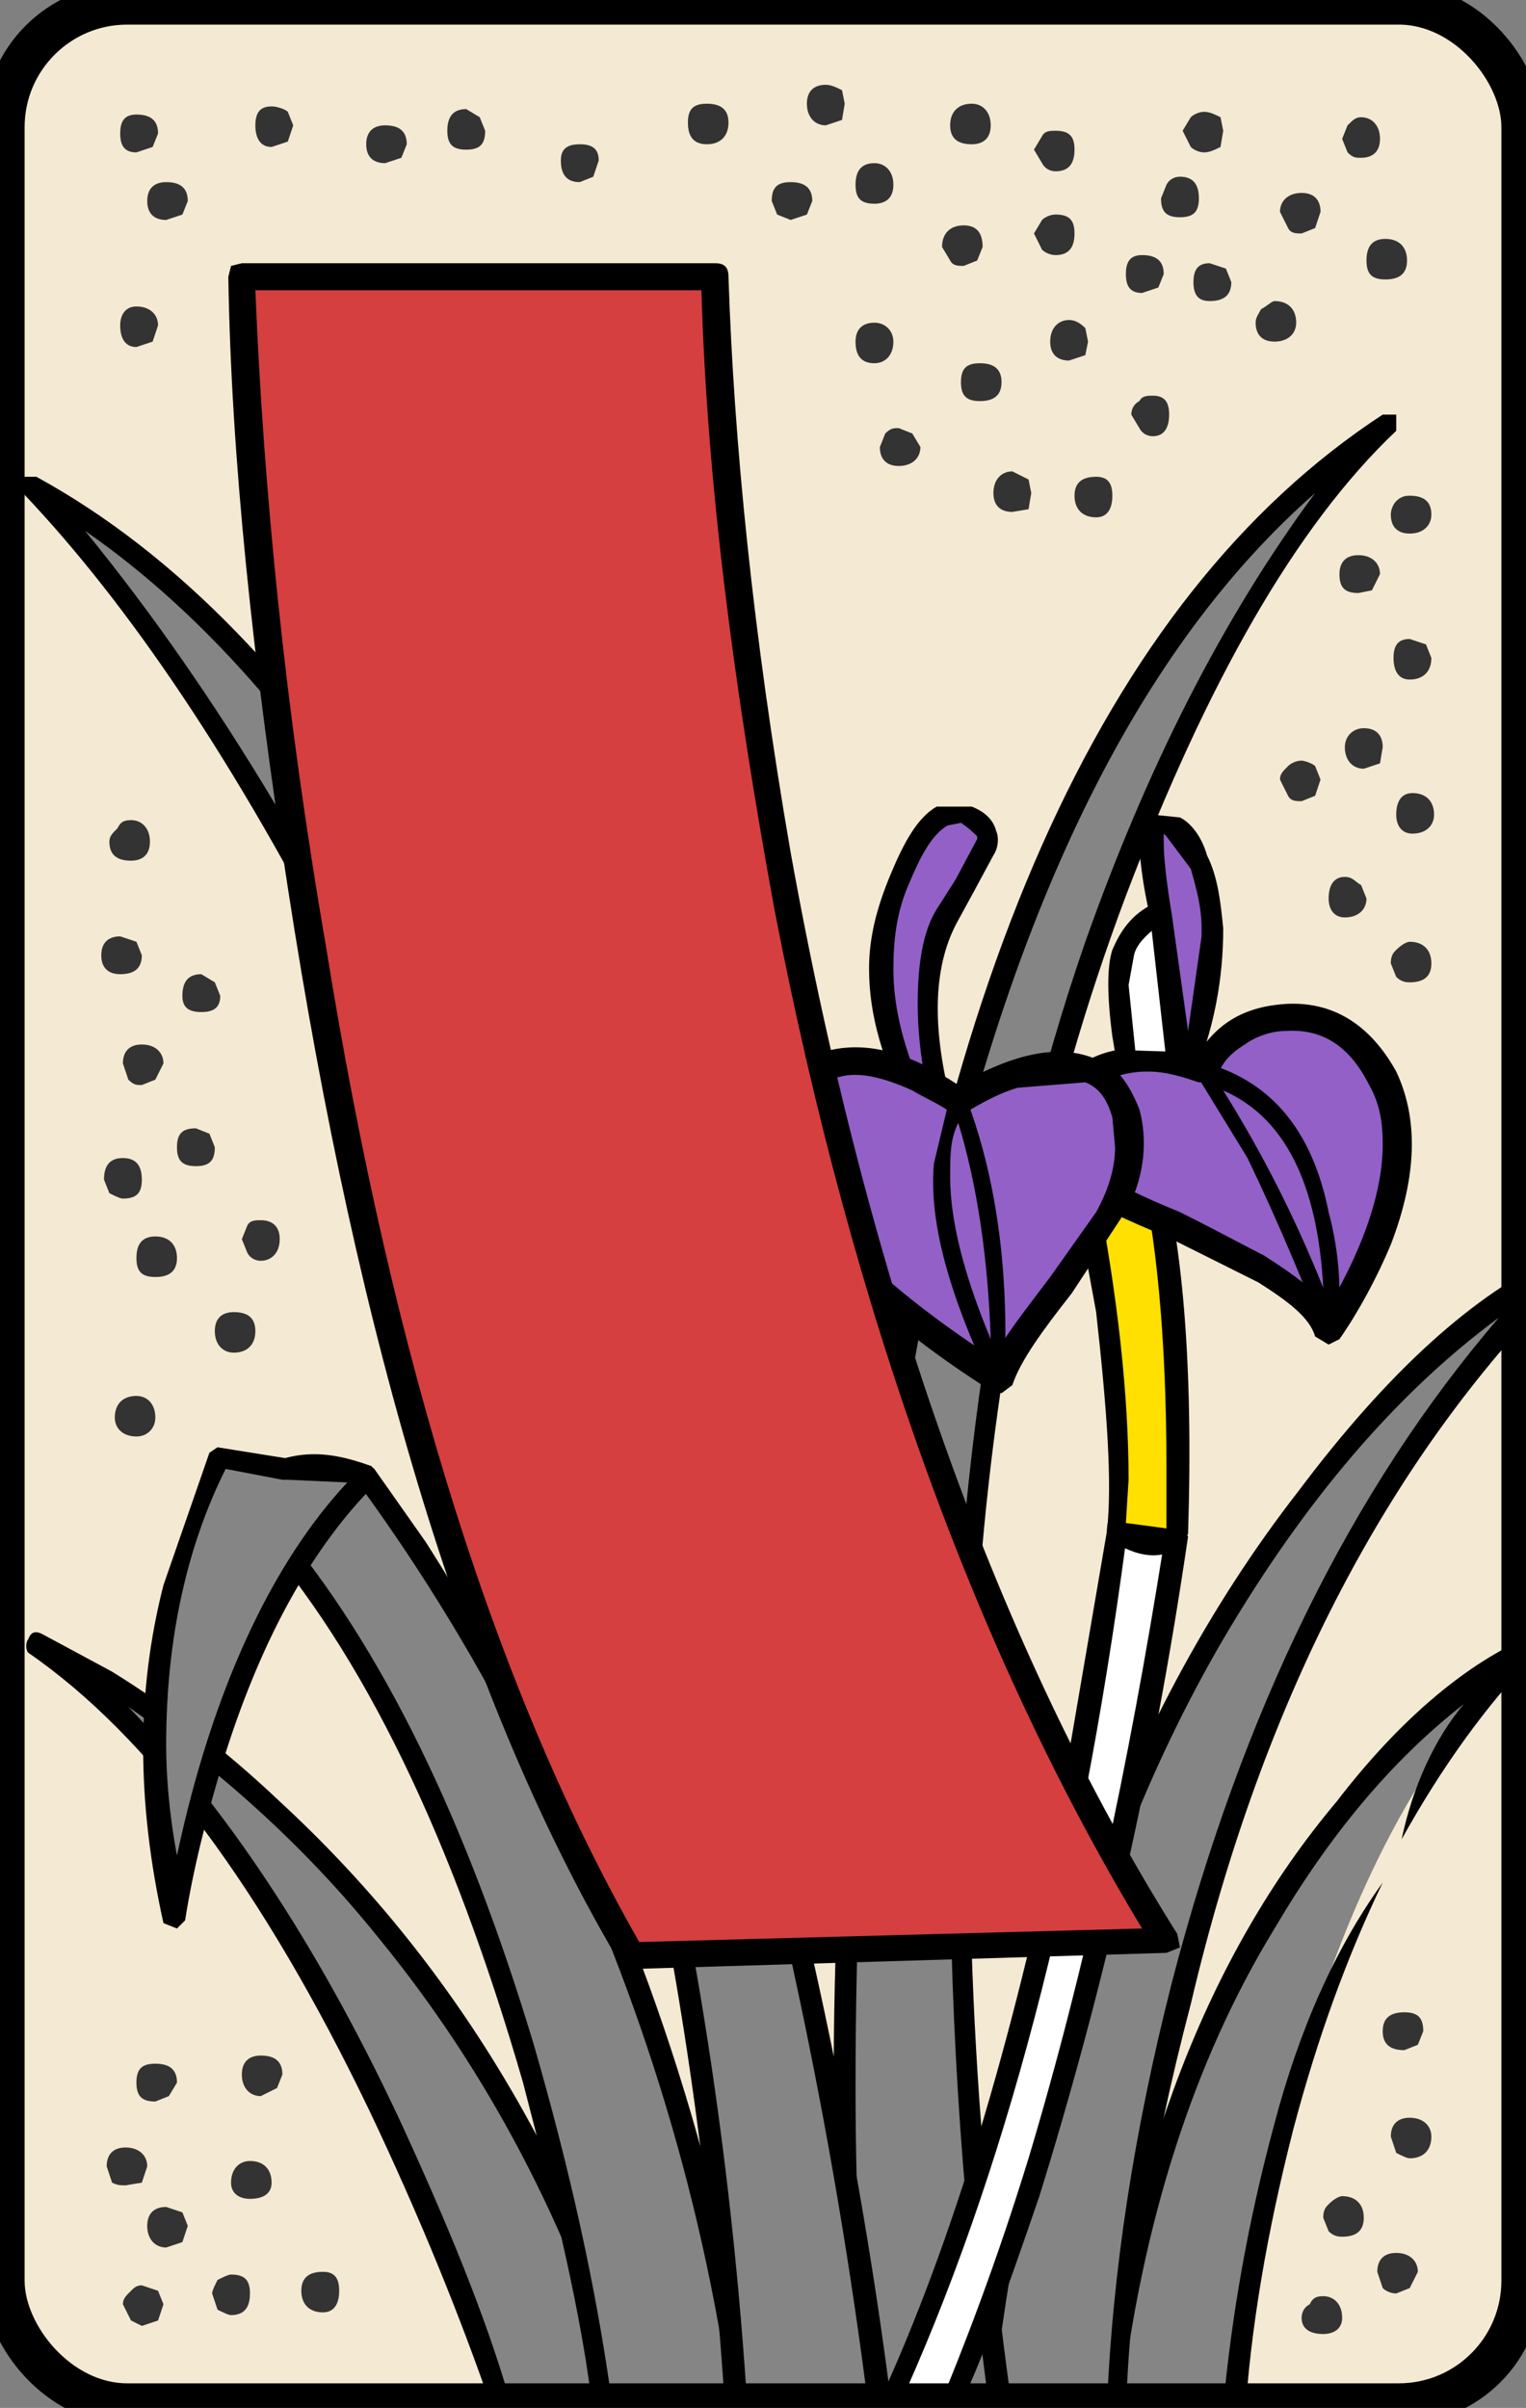 <?xml version="1.0" encoding="UTF-8" standalone="no"?>
<!-- Generator: Adobe Illustrator 13.0.0, SVG Export Plug-In . SVG Version: 6.00 Build 14948)  -->

<svg
   xmlns:dc="http://purl.org/dc/elements/1.1/"
   xmlns:cc="http://creativecommons.org/ns#"
   xmlns:rdf="http://www.w3.org/1999/02/22-rdf-syntax-ns#"
   xmlns:svg="http://www.w3.org/2000/svg"
   xmlns="http://www.w3.org/2000/svg"
   xmlns:sodipodi="http://sodipodi.sourceforge.net/DTD/sodipodi-0.dtd"
   xmlns:inkscape="http://www.inkscape.org/namespaces/inkscape"
   version="1.1"
   id="圖層_1"
   x="0px"
   y="0px"
   width="372px"
   height="587px"
   viewBox="0 0 372 587"
   enable-background="new 0 0 372 587"
   xml:space="preserve"
   sodipodi:docname="Hanafuda_5-3.svg"
   inkscape:version="0.92.2 5c3e80d, 2017-08-06"><rect x="0" y="0" width="372" height="587" fill="#808080" stroke="none"/><defs
     id="defs82655"><clipPath
       clipPathUnits="userSpaceOnUse"
       id="clipPath83226"><rect
         style="color:#000000;clip-rule:nonzero;display:inline;overflow:visible;visibility:visible;opacity:1;isolation:auto;mix-blend-mode:normal;color-interpolation:sRGB;color-interpolation-filters:linearRGB;solid-color:#000000;solid-opacity:1;vector-effect:none;fill:none;fill-opacity:1;fill-rule:nonzero;stroke:#ffff00;stroke-width:10;stroke-linecap:butt;stroke-linejoin:miter;stroke-miterlimit:4;stroke-dasharray:none;stroke-dashoffset:0;stroke-opacity:1;color-rendering:auto;image-rendering:auto;shape-rendering:auto;text-rendering:auto;enable-background:accumulate"
         id="rect83228"
         width="370"
         height="585"
         x="1"
         y="1"
         rx="30"
         ry="30" /></clipPath></defs><sodipodi:namedview
     pagecolor="#ffffff"
     bordercolor="#666666"
     borderopacity="1"
     objecttolerance="10"
     gridtolerance="10"
     guidetolerance="10"
     inkscape:pageopacity="0"
     inkscape:pageshadow="2"
     inkscape:window-width="1280"
     inkscape:window-height="751"
     id="namedview82653"
     showgrid="false"
     inkscape:zoom="0.40204429"
     inkscape:cx="-259.22458"
     inkscape:cy="293.5"
     inkscape:window-x="0"
     inkscape:window-y="1"
     inkscape:window-maximized="1"
     inkscape:current-layer="圖層_1" /><g
     id="g83513"><rect
       ry="30"
       rx="30"
       y="1"
       x="1"
       height="585"
       width="370"
       id="rect12023-5"
       style="color:#000000;clip-rule:nonzero;display:inline;overflow:visible;visibility:visible;opacity:1;isolation:auto;mix-blend-mode:normal;color-interpolation:sRGB;color-interpolation-filters:linearRGB;solid-color:#000000;solid-opacity:1;vector-effect:none;fill:#f4e9d2;fill-opacity:1;fill-rule:nonzero;stroke:none;stroke-width:1.5;stroke-linecap:butt;stroke-linejoin:miter;stroke-miterlimit:4;stroke-dasharray:none;stroke-dashoffset:0;stroke-opacity:1;color-rendering:auto;image-rendering:auto;shape-rendering:auto;text-rendering:auto;enable-background:accumulate" /><g
       clip-path="url(#clipPath83226)"
       id="g82649"><g
         id="g82095"><g
           id="g82093"><path
             id="path82091"
             d="M239.533,60.212c0-3.295-1.319-5.271-4.614-5.271s-5.271,1.976-5.271,5.271l1.976,3.295     c0.659,1.319,1.976,1.319,3.295,1.319l3.295-1.319L239.533,60.212z"
             fill="#333333" /></g></g><g
         id="g82101"><g
           id="g82099"><path
             id="path82097"
             d="M217.784,45.056c0-3.295-1.978-5.277-4.611-5.277c-3.296,0-4.614,1.982-4.614,5.277     c0,3.295,1.318,4.608,4.614,4.608C215.809,49.664,217.784,48.351,217.784,45.056z"
             fill="#333333" /></g></g><g
         id="g82107"><g
           id="g82105"><path
             id="path82103"
             d="M217.784,83.278c0-2.632-1.978-4.614-4.611-4.614c-3.296,0-4.614,1.982-4.614,4.614     c0,3.295,1.318,5.271,4.614,5.271C215.809,88.549,217.784,86.573,217.784,83.278z"
             fill="#333333" /></g></g><g
         id="g82113"><g
           id="g82111"><path
             id="path82109"
             d="M177.583,29.893c0-3.295-1.976-4.608-5.271-4.608s-4.614,1.313-4.614,4.608s1.319,5.277,4.614,5.277     S177.583,33.188,177.583,29.893z"
             fill="#333333" /></g></g><g
         id="g82119"><g
           id="g82117"><path
             id="path82115"
             d="M118.27,31.875l-1.316-3.295l-3.295-1.982c-3.295,0-4.614,1.982-4.614,5.277s1.319,4.608,4.614,4.608     C116.954,36.483,118.27,35.17,118.27,31.875z"
             fill="#333333" /></g></g><g
         id="g82125"><g
           id="g82123"><path
             id="path82121"
             d="M145.951,39.122c0-2.639-1.319-3.952-4.615-3.952c-3.295,0-4.611,1.313-4.611,3.952     c0,3.295,1.316,5.277,4.611,5.277l3.295-1.326L145.951,39.122z"
             fill="#333333" /></g></g><g
         id="g82131"><g
           id="g82129"><path
             id="path82127"
             d="M99.159,35.17c0-3.295-1.976-4.614-5.271-4.614c-2.636,0-4.615,1.319-4.615,4.614     s1.979,4.608,4.615,4.608l3.955-1.313L99.159,35.17z"
             fill="#333333" /></g></g><g
         id="g82137"><g
           id="g82135"><path
             id="path82133"
             d="M38.53,32.531c0-3.295-1.979-4.608-5.274-4.608c-2.636,0-3.955,1.313-3.955,4.608     c0,3.295,1.319,4.615,3.955,4.615l3.955-1.319L38.53,32.531z"
             fill="#333333" /></g></g><g
         id="g82143"><g
           id="g82141"><path
             id="path82139"
             d="M45.777,49.007c0-3.295-1.976-4.608-5.271-4.608c-2.636,0-4.615,1.313-4.615,4.608     s1.979,4.614,4.615,4.614l3.955-1.319L45.777,49.007z"
             fill="#333333" /></g></g><g
         id="g82149"><g
           id="g82147"><path
             id="path82145"
             d="M38.53,79.32c0-2.632-1.979-4.608-5.274-4.608c-2.636,0-3.955,1.976-3.955,4.608     c0,3.295,1.319,5.277,3.955,5.277l3.955-1.319L38.53,79.32z"
             fill="#333333" /></g></g><g
         id="g82155"><g
           id="g82153"><path
             id="path82151"
             d="M292.256,48.351c0-3.295-1.318-5.277-4.613-5.277c-1.319,0-2.637,0.663-3.297,1.982l-1.318,3.295     c0,3.295,1.318,4.608,4.615,4.608C290.938,52.959,292.256,51.646,292.256,48.351z"
             fill="#333333" /></g></g><g
         id="g82161"><g
           id="g82159"><path
             id="path82157"
             d="M261.939,36.483c0-3.295-1.319-4.608-4.614-4.608c-1.315,0-2.636,0-3.296,1.313l-1.975,3.295l1.975,3.295     c0.66,1.326,1.979,1.982,3.296,1.982C260.62,41.76,261.939,39.778,261.939,36.483z"
             fill="#333333" /></g></g><g
         id="g82167"><g
           id="g82165"><path
             id="path82163"
             d="M261.939,56.917c0-3.295-1.319-4.615-4.614-4.615c-1.315,0-2.636,0.657-3.296,1.319l-1.975,3.295     l1.975,3.958c0.66,0.656,1.979,1.313,3.296,1.313C260.62,62.188,261.939,60.212,261.939,56.917z"
             fill="#333333" /></g></g><g
         id="g82173"><g
           id="g82171"><path
             id="path82169"
             d="M342.999,63.507c0-3.295-1.976-5.271-5.271-5.271c-3.295,0-4.613,1.976-4.613,5.271     s1.318,4.615,4.613,4.615C341.023,68.122,342.999,66.802,342.999,63.507z"
             fill="#333333" /></g></g><g
         id="g82179"><g
           id="g82177"><path
             id="path82175"
             d="M336.408,33.851c0-3.295-1.977-5.271-4.611-5.271c-1.319,0-1.979,0.656-3.295,1.976l-1.319,3.295     l1.319,3.295c1.316,1.319,1.976,1.319,3.295,1.319C334.433,38.465,336.408,37.146,336.408,33.851z"
             fill="#333333" /></g></g><g
         id="g82185"><g
           id="g82183"><path
             id="path82181"
             d="M321.912,51.646c0-2.639-1.319-4.615-4.614-4.615c-3.296,0-5.271,1.976-5.271,4.615l1.976,3.952     c0.66,1.319,1.978,1.319,3.296,1.319l3.295-1.319L321.912,51.646z"
             fill="#333333" /></g></g><g
         id="g82191"><g
           id="g82189"><path
             id="path82187"
             d="M298.188,31.875l-0.66-3.295c-1.319-0.657-2.635-1.319-3.954-1.319c-1.316,0-2.636,0.663-3.296,1.319     l-1.977,3.295l1.977,3.952c0.66,0.656,1.979,1.319,3.296,1.319c1.319,0,2.635-0.663,3.954-1.319L298.188,31.875z"
             fill="#333333" /></g></g><g
         id="g82197"><g
           id="g82195"><path
             id="path82193"
             d="M285.006,101.073c0-3.295-1.318-4.614-3.955-4.614c-1.318,0-2.635,0-3.295,1.319     c-1.318,0.656-1.977,1.976-1.977,3.295l1.977,3.295c0.66,1.313,1.977,1.976,3.295,1.976     C283.688,106.344,285.006,104.368,285.006,101.073z"
             fill="#333333" /></g></g><g
         id="g82203"><g
           id="g82201"><path
             id="path82199"
             d="M265.234,83.278l-0.659-3.295c-1.319-1.319-2.636-1.976-3.955-1.976c-2.636,0-4.61,1.976-4.61,5.271     c0,3.295,1.977,4.614,4.61,4.614l3.955-1.319L265.234,83.278z"
             fill="#333333" /></g></g><g
         id="g82209"><g
           id="g82207"><path
             id="path82205"
             d="M315.979,78.664c0-3.295-1.977-5.271-5.271-5.271c-0.659,0-1.976,1.319-3.295,1.976     c-0.66,1.319-1.319,1.982-1.319,3.295c0,2.639,1.319,4.614,4.614,4.614S315.979,81.302,315.979,78.664z"
             fill="#333333" /></g></g><g
         id="g82215"><g
           id="g82213"><path
             id="path82211"
             d="M300.162,68.778l-1.316-3.295l-3.953-1.313c-2.637,0-3.955,1.313-3.955,4.608     c0,3.295,1.318,4.615,3.955,4.615C298.188,73.393,300.162,72.073,300.162,68.778z"
             fill="#333333" /></g></g><g
         id="g82221"><g
           id="g82219"><path
             id="path82217"
             d="M244.145,93.163c0-3.295-1.976-4.614-5.271-4.614s-4.614,1.319-4.614,4.614s1.319,4.615,4.614,4.615     S244.145,96.458,244.145,93.163z"
             fill="#333333" /></g></g><g
         id="g82227"><g
           id="g82225"><path
             id="path82223"
             d="M198.014,49.007c0-3.295-1.977-4.608-5.271-4.608s-4.614,1.313-4.614,4.608l1.319,3.295l3.295,1.319     l3.955-1.319L198.014,49.007z"
             fill="#333333" /></g></g><g
         id="g82233"><g
           id="g82231"><path
             id="path82229"
             d="M241.51,30.556c0-3.295-1.977-5.271-4.615-5.271c-3.295,0-5.271,1.976-5.271,5.271     c0,3.295,1.976,4.614,5.271,4.614C239.533,35.17,241.51,33.851,241.51,30.556z"
             fill="#333333" /></g></g><g
         id="g82239"><g
           id="g82237"><path
             id="path82235"
             d="M71.482,30.556l-1.319-3.295c-0.66-0.663-2.636-1.319-3.955-1.319c-2.635,0-3.955,1.319-3.955,4.614     c0,3.295,1.319,5.271,3.955,5.271l3.955-1.313L71.482,30.556z"
             fill="#333333" /></g></g><g
         id="g82245"><g
           id="g82243"><path
             id="path82241"
             d="M224.374,108.976l-1.976-3.295l-3.295-1.313c-1.319,0-1.979,0-3.297,1.313l-1.318,3.295     c0,2.639,1.318,4.621,4.615,4.621C222.398,113.597,224.374,111.615,224.374,108.976z"
             fill="#333333" /></g></g><g
         id="g82251"><g
           id="g82249"><path
             id="path82247"
             d="M267.211,116.229c-3.295,0-5.271,1.319-5.271,4.615c0,3.295,1.978,5.271,5.271,5.271     c2.637,0,3.955-1.976,3.955-5.271C271.166,117.548,269.848,116.229,267.211,116.229z"
             fill="#333333" /></g></g><g
         id="g82257"><g
           id="g82255"><path
             id="path82253"
             d="M251.395,120.187l-0.658-3.295l-3.955-1.982c-2.637,0-4.611,1.982-4.611,5.277s1.977,4.608,4.611,4.608     l3.955-0.657L251.395,120.187z"
             fill="#333333" /></g></g><g
         id="g82263"><g
           id="g82261"><path
             id="path82259"
             d="M283.688,66.802c0-3.295-1.977-4.615-5.271-4.615c-2.636,0-3.955,1.319-3.955,4.615     c0,3.295,1.319,4.614,3.955,4.614l3.954-1.319L283.688,66.802z"
             fill="#333333" /></g></g><g
         id="g82269"><g
           id="g82267"><path
             id="path82265"
             d="M348.93,160.385l-1.315-3.295l-3.955-1.319c-2.635,0-3.954,1.319-3.954,4.614     c0,3.295,1.319,5.271,3.954,5.271C346.954,165.656,348.93,163.68,348.93,160.385z"
             fill="#333333" /></g></g><g
         id="g82275"><g
           id="g82273"><path
             id="path82271"
             d="M348.93,125.452c0-3.295-1.976-4.608-5.271-4.608c-0.659,0-1.977,0-3.295,1.313     c-0.659,0.663-1.319,1.982-1.319,3.295c0,2.639,1.319,4.621,4.614,4.621S348.93,128.09,348.93,125.452z"
             fill="#333333" /></g></g><g
         id="g82281"><g
           id="g82279"><path
             id="path82277"
             d="M348.93,520.868c0-2.633-1.976-4.608-5.271-4.608s-4.614,1.977-4.614,4.608l1.319,3.958     c1.318,0.662,2.636,1.318,3.295,1.318C346.954,526.146,348.93,524.163,348.93,520.868z"
             fill="#333333" /></g></g><g
         id="g82287"><g
           id="g82285"><path
             id="path82283"
             d="M332.454,540.639c0-3.295-1.978-5.265-5.271-5.265c-0.658,0-1.976,0.656-3.295,1.97     c-0.659,0.662-1.318,1.325-1.318,3.295l1.318,3.295c1.319,1.326,2.637,1.326,3.295,1.326     C330.478,545.26,332.454,543.934,332.454,540.639z"
             fill="#333333" /></g></g><g
         id="g82293"><g
           id="g82291"><path
             id="path82289"
             d="M345.635,553.819c0-2.634-1.977-4.608-5.271-4.608s-4.614,1.976-4.614,4.608l1.319,3.958     c0.658,0.663,1.976,1.318,3.295,1.318l3.295-1.318L345.635,553.819z"
             fill="#333333" /></g></g><g
         id="g82299"><g
           id="g82297"><path
             id="path82295"
             d="M327.183,565.03c0-3.295-1.976-5.277-4.613-5.277c-1.977,0-2.637,0.656-3.295,1.982     c-1.316,0.655-1.977,1.969-1.977,3.295c0,2.632,1.977,3.951,5.271,3.951C325.207,568.981,327.183,567.662,327.183,565.03z"
             fill="#333333" /></g></g><g
         id="g82305"><g
           id="g82303"><path
             id="path82301"
             d="M346.954,495.17c0-3.296-1.319-4.615-4.615-4.615c-3.295,0-5.271,1.319-5.271,4.615     c0,3.295,1.976,4.614,5.271,4.614l3.296-1.319L346.954,495.17z"
             fill="#333333" /></g></g><g
         id="g82311"><g
           id="g82309"><path
             id="path82307"
             d="M43.142,507.688c0-3.296-1.976-4.608-5.271-4.608s-4.614,1.313-4.614,4.608     c0,3.295,1.319,4.62,4.614,4.62l3.295-1.325L43.142,507.688z"
             fill="#333333" /></g></g><g
         id="g82317"><g
           id="g82315"><path
             id="path82313"
             d="M66.208,532.079c0-3.295-1.976-5.277-5.271-5.277c-2.635,0-4.614,1.982-4.614,5.277     c0,2.632,1.979,3.951,4.614,3.951C64.232,536.03,66.208,534.711,66.208,532.079z"
             fill="#333333" /></g></g><g
         id="g82323"><g
           id="g82321"><path
             id="path82319"
             d="M45.777,542.621l-1.316-3.296l-3.955-1.319c-2.636,0-4.615,1.319-4.615,4.615     c0,3.295,1.979,5.271,4.615,5.271l3.955-1.318L45.777,542.621z"
             fill="#333333" /></g></g><g
         id="g82329"><g
           id="g82327"><path
             id="path82325"
             d="M82.683,558.44c0-3.297-1.316-4.621-3.955-4.621c-3.295,0-5.271,1.324-5.271,4.621     c0,3.295,1.976,5.264,5.271,5.264C81.367,563.704,82.683,561.735,82.683,558.44z"
             fill="#333333" /></g></g><g
         id="g82335"><g
           id="g82333"><path
             id="path82331"
             d="M39.847,561.735l-1.316-3.295l-3.955-1.326c-1.319,0-1.979,0.663-2.636,1.326     c-1.319,1.313-1.979,1.969-1.979,3.295l1.979,3.95L34.576,567l3.955-1.313L39.847,561.735z"
             fill="#333333" /></g></g><g
         id="g82341"><g
           id="g82339"><path
             id="path82337"
             d="M60.937,559.097c0-3.295-1.319-4.613-4.614-4.613c-0.66,0-1.976,0.661-3.295,1.318     c-0.66,1.313-1.316,2.639-1.316,3.295l1.316,3.951c1.319,0.656,2.636,1.319,3.295,1.319     C59.617,564.367,60.937,562.392,60.937,559.097z"
             fill="#333333" /></g></g><g
         id="g82347"><g
           id="g82345"><path
             id="path82343"
             d="M35.892,528.121c0-2.633-1.976-4.614-5.271-4.614s-4.614,1.981-4.614,4.614l1.319,3.958     c1.319,0.656,1.976,0.656,3.295,0.656l3.955-0.656L35.892,528.121z"
             fill="#333333" /></g></g><g
         id="g82353"><g
           id="g82351"><path
             id="path82349"
             d="M68.843,505.718c0-3.295-1.976-4.621-5.271-4.621c-2.636,0-4.615,1.326-4.615,4.621     s1.979,5.266,4.615,5.266l3.955-1.971L68.843,505.718z"
             fill="#333333" /></g></g><g
         id="g82359"><g
           id="g82357"><path
             id="path82355"
             d="M52.367,279.667l-1.316-3.295l-3.295-1.313c-3.295,0-4.615,1.313-4.615,4.608s1.319,4.614,4.615,4.614     C51.051,284.281,52.367,282.961,52.367,279.667z"
             fill="#333333" /></g></g><g
         id="g82365"><g
           id="g82363"><path
             id="path82361"
             d="M39.847,259.239c0-2.639-1.976-4.614-5.271-4.614s-4.615,1.976-4.615,4.614l1.319,3.952     c1.316,1.319,1.976,1.319,3.295,1.319l3.295-1.319L39.847,259.239z"
             fill="#333333" /></g></g><g
         id="g82371"><g
           id="g82369"><path
             id="path82367"
             d="M43.142,306.684c0-3.295-1.976-5.264-5.271-5.264s-4.614,1.969-4.614,5.264     c0,3.297,1.319,4.621,4.614,4.621S43.142,309.979,43.142,306.684z"
             fill="#333333" /></g></g><g
         id="g82377"><g
           id="g82375"><path
             id="path82373"
             d="M34.576,287.576c0-3.295-1.319-5.271-4.615-5.271c-3.295,0-4.611,1.976-4.611,5.271l1.316,3.295     c1.319,0.663,2.635,1.319,3.295,1.319C33.256,292.19,34.576,290.871,34.576,287.576z"
             fill="#333333" /></g></g><g
         id="g82383"><g
           id="g82381"><path
             id="path82379"
             d="M37.871,345.568c0-3.295-1.979-5.271-4.614-5.271c-3.295,0-5.271,1.978-5.271,5.271     c0,2.64,1.976,4.615,5.271,4.615C35.892,350.184,37.871,348.208,37.871,345.568z"
             fill="#333333" /></g></g><g
         id="g82389"><g
           id="g82387"><path
             id="path82385"
             d="M62.253,324.484c0-3.295-1.976-4.621-5.271-4.621c-2.636,0-4.615,1.326-4.615,4.621     s1.979,5.266,4.615,5.266C60.277,329.75,62.253,327.779,62.253,324.484z"
             fill="#333333" /></g></g><g
         id="g82395"><g
           id="g82393"><path
             id="path82391"
             d="M34.576,232.878l-1.319-3.295l-3.955-1.319c-2.635,0-4.611,1.319-4.611,4.615     c0,3.295,1.976,4.608,4.611,4.608C32.597,237.486,34.576,236.173,34.576,232.878z"
             fill="#333333" /></g></g><g
         id="g82401"><g
           id="g82399"><path
             id="path82397"
             d="M53.687,242.764l-1.319-3.295l-3.295-1.982c-3.295,0-4.611,1.982-4.611,5.277     c0,2.639,1.316,3.952,4.611,3.952C52.368,246.716,53.687,245.402,53.687,242.764z"
             fill="#333333" /></g></g><g
         id="g82407"><g
           id="g82405"><path
             id="path82403"
             d="M68.187,302.076c0-3.295-1.979-4.614-4.614-4.614c-1.319,0-2.636,0-3.295,1.319l-1.319,3.295l1.319,3.295     c0.66,1.313,1.976,1.977,3.295,1.977C66.208,307.348,68.187,305.371,68.187,302.076z"
             fill="#333333" /></g></g><g
         id="g82413"><g
           id="g82411"><path
             id="path82409"
             d="M36.551,205.198c0-3.295-1.976-5.271-4.611-5.271c-1.979,0-2.639,0.657-3.295,1.976     c-1.319,1.319-1.979,1.976-1.979,3.295c0,3.295,1.979,4.615,5.274,4.615C34.576,209.813,36.551,208.493,36.551,205.198z"
             fill="#333333" /></g></g><g
         id="g82419"><g
           id="g82417"><path
             id="path82415"
             d="M205.923,25.285l-0.659-3.295c-1.32-0.657-2.636-1.319-3.955-1.319c-2.636,0-4.61,1.319-4.61,4.614     s1.976,5.271,4.61,5.271l3.955-1.319L205.923,25.285z"
             fill="#333333" /></g></g><g
         id="g82425"><g
           id="g82423"><path
             id="path82421"
             d="M321.912,190.042l-1.319-3.295c-0.66-0.656-2.636-1.319-3.295-1.319c-1.319,0-2.636,0.663-3.296,1.319     c-1.319,1.313-1.976,1.976-1.976,3.295l1.976,3.952c0.66,1.319,1.977,1.319,3.296,1.319l3.295-1.319L321.912,190.042z"
             fill="#333333" /></g></g><g
         id="g82431"><g
           id="g82429"><path
             id="path82427"
             d="M336.408,139.958c0-2.639-1.977-4.621-5.271-4.621s-4.613,1.982-4.613,4.621     c0,3.295,1.318,4.608,4.613,4.608l3.295-0.656L336.408,139.958z"
             fill="#333333" /></g></g><g
         id="g82437"><g
           id="g82435"><path
             id="path82433"
             d="M349.589,198.607c0-3.295-1.976-5.271-5.271-5.271c-2.637,0-3.955,1.976-3.955,5.271     c0,2.632,1.318,4.615,3.955,4.615C347.613,203.222,349.589,201.24,349.589,198.607z"
             fill="#333333" /></g></g><g
         id="g82443"><g
           id="g82441"><path
             id="path82439"
             d="M333.113,219.041l-1.316-3.295c-1.319-0.663-1.979-1.982-3.954-1.982c-2.636,0-3.955,1.982-3.955,5.277     c0,2.632,1.319,4.608,3.955,4.608C331.138,223.649,333.113,221.673,333.113,219.041z"
             fill="#333333" /></g></g><g
         id="g82449"><g
           id="g82447"><path
             id="path82445"
             d="M348.93,234.854c0-3.295-1.976-5.271-5.271-5.271c-0.659,0-1.977,0.657-3.295,1.976     c-0.659,0.663-1.319,1.319-1.319,3.295l1.319,3.295c1.318,1.319,2.636,1.319,3.295,1.319     C346.954,239.468,348.93,238.149,348.93,234.854z"
             fill="#333333" /></g></g><g
         id="g82455"><g
           id="g82453"><path
             id="path82451"
             d="M337.068,182.132c0-2.632-1.319-4.614-4.614-4.614c-2.636,0-4.611,1.982-4.611,4.614     c0,3.295,1.977,5.271,4.611,5.271l3.954-1.313L337.068,182.132z"
             fill="#333333" /></g></g><g
         id="g82461"><g
           id="g82459"><path
             id="path82457"
             d="M122.225,588.097l33.611,0.656c-17.795-59.969-47.451-110.059-89.628-148.281     c-13.181-11.867-26.361-22.409-40.201-30.976l-17.132-9.223c30.313,21.739,57.333,59.313,83.695,112.69     C105.749,540.639,115.635,565.03,122.225,588.097z"
             fill="#858585" /></g></g><g
         id="g82467"><g
           id="g82465"><path
             id="path82463"
             d="M10.19,398.291c-1.316-0.656-2.636-0.656-3.295,1.318c-0.66,0.664-0.66,2.634,0,3.297     c29.656,20.434,57.337,57.992,83.038,111.371c12.521,26.36,22.406,50.753,30.316,73.818c0,1.97,1.316,1.97,1.976,1.97     l33.611,1.325l1.976-1.325l0.66-1.97c-18.451-60.639-48.107-110.064-90.285-148.943c-13.181-12.519-27.021-23.066-40.861-31.633     L10.19,398.291z M31.28,416.086c21.747,15.157,42.837,33.614,61.289,56.681c26.361,32.288,46.132,69.854,59.313,113.349     l-27.677-1.313c-5.934-20.434-15.16-42.837-27.021-68.541C76.753,472.767,54.346,439.815,31.28,416.086z" /></g></g><g
         id="g82473"><g
           id="g82471"><path
             id="path82469"
             d="M89.273,360.068l-25.701,9.886c27.68,32.289,50.086,77.765,66.562,137.732     c8.566,30.318,14.497,57.344,17.136,81.065h34.267c-7.906-56.674-25.701-112.035-52.722-166.076     c-9.226-16.476-18.451-32.289-27.677-46.132L89.273,360.068z"
             fill="#858585" /></g></g><g
         id="g82479"><g
           id="g82477"><path
             id="path82475"
             d="M91.252,358.094c-0.66-0.656-1.979-1.318-2.639-0.656l-25.701,10.541l-1.976,1.977l0.66,2.633     c27.018,30.319,48.768,75.788,65.903,135.101c7.906,30.318,14.497,57.344,17.132,81.065c0,1.976,1.319,2.639,2.639,2.639h34.267     l1.319-1.325l1.316-1.97c-7.906-56.018-25.042-111.379-52.722-165.42c-9.226-16.476-18.452-32.289-27.677-46.795L91.252,358.094z      M88.614,363.364c13.84,19.106,28.34,42.174,41.521,69.197c25.042,50.091,40.858,101.485,48.108,153.553h-28.997     c-3.955-29-10.545-57.993-19.111-87.649c-16.476-54.698-36.906-96.878-62.607-127.191L88.614,363.364z" /></g></g><g
         id="g82485"><g
           id="g82483"><path
             id="path82481"
             d="M52.367,426.635c9.886-29.656,21.75-52.064,36.906-66.564c-6.59-3.295-13.18-3.295-19.771-1.977     l-16.476-2.639l-10.545,30.313c-6.59,26.36-5.931,53.386,0,82.378C44.461,455.628,47.756,442.447,52.367,426.635z"
             fill="#858585" /></g></g><g
         id="g82491"><g
           id="g82489"><path
             id="path82487"
             d="M91.909,359.406l-1.316-1.971c-7.25-2.639-13.84-3.957-21.09-1.98l-16.476-2.639l-1.976,1.324L39.847,386.43     c-6.59,25.698-6.59,52.724,0,82.379l3.295,1.319l1.979-1.982c1.976-12.518,5.271-25.697,9.885-40.854     c9.226-29,21.747-50.746,36.247-65.246L91.909,359.406z M70.163,360.732l14.5,0.656c-18.455,19.771-32.951,50.738-41.521,90.943     c-1.976-10.549-2.635-19.771-2.635-27.024c0-26.359,5.271-48.764,14.5-67.215l13.837,2.64H70.163L70.163,360.732z" /></g></g><g
         id="g82497"><g
           id="g82495"><path
             id="path82493"
             d="M371.995,402.243c-13.837,6.59-28.337,18.458-44.152,37.572c-30.976,38.216-50.087,87.643-57.337,149.594     h30.316c0.659-21.084,5.271-44.813,11.859-70.511C325.863,466.176,345.635,427.291,371.995,402.243z"
             fill="#858585" /></g></g><g
         id="g82503"><g
           id="g82501"><path
             id="path82499"
             d="M267.87,588.753v2.639l2.636,0.656h30.316c1.318,0,2.635-0.656,2.635-1.981c1.319-21.74,5.274-45.47,11.864-71.167     c5.931-22.409,13.181-42.182,21.747-59.977c-11.861,16.477-20.432,36.247-26.361,58.649     c-6.59,24.392-10.545,47.458-12.521,69.197h-25.045c5.274-44.807,17.795-84.348,37.565-116.643     c13.181-22.409,28.337-40.861,46.132-54.704c-7.25,8.572-12.521,20.434-15.156,32.951c9.887-17.789,20.429-32.289,32.292-44.808     l0.659-3.295c-1.318-0.662-1.979-0.662-3.295-0.662c-14.5,6.59-30.314,19.771-45.476,39.542     C294.23,476.718,275.12,527.458,267.87,588.753z" /></g></g><g
         id="g82509"><g
           id="g82507"><path
             id="path82505"
             d="M271.825,589.409c0.659-29,5.931-63.264,15.155-100.83c18.455-75.788,50.088-135.763,94.243-180.569     c-19.771,9.223-40.86,28.33-62.606,56.018c-43.497,56.018-70.518,131.806-79.743,228.021L271.825,589.409z"
             fill="#858585" /></g></g><g
         id="g82515"><g
           id="g82513"><path
             id="path82511"
             d="M383.2,307.348c-1.319-1.977-1.977-1.977-3.295-1.32c-20.432,9.229-41.519,28.345-63.269,57.338     c-44.152,56.68-71.174,133.125-80.398,228.026l1.316,2.633l1.318,0.662l32.951-2.639c1.976,0,2.636-0.656,2.636-2.639     c0.659-29.656,5.931-63.264,15.815-100.83c17.795-75.788,49.428-135.101,92.924-177.938L383.2,307.348L383.2,307.348z      M269.848,586.771l-28.338,1.982c8.565-74.476,27.021-138.396,56.678-189.144c19.771-33.613,42.177-59.975,67.219-78.42     c-36.247,42.175-62.607,96.215-79.74,162.118C276.438,519.555,271.166,553.819,269.848,586.771z" /></g></g><g
         id="g82521"><g
           id="g82519"><path
             id="path82517"
             d="M272.484,215.083c19.771-52.059,41.518-88.968,65.242-112.034     c-67.881,44.813-110.059,139.715-125.873,284.7c-7.25,71.837-7.91,139.709-2.637,202.979l35.588,1.319     C223.715,445.08,232.283,318.552,272.484,215.083z"
             fill="#858585" /></g></g><g
         id="g82527"><g
           id="g82525"><path
             id="path82523"
             d="M340.363,101.073h-3.295c-68.539,44.812-110.715,140.371-126.534,284.036c-8.566,71.838-9.226,140.379-3.952,205.618     c0.656,1.319,1.316,2.633,2.636,2.633l35.587,1.325l1.977-0.663l0.66-1.976c-21.088-145.643-11.861-270.201,27.021-373.669     c19.771-52.06,41.519-90.288,65.902-113.354L340.363,101.073L340.363,101.073z M211.854,588.097     c-1.977-24.393-3.295-50.753-3.295-79.746c0-75.787,6.59-143.667,19.771-203.636c19.11-85.017,49.427-146.968,92.264-184.528     c-22.405,30.313-40.86,66.559-56.018,109.396c-22.406,64.583-32.951,138.396-32.951,220.117c0,45.47,3.295,92.264,9.886,139.709     L211.854,588.097z" /></g></g><g
         id="g82533"><g
           id="g82531"><path
             id="path82529"
             d="M7.555,118.205c25.702,25.705,51.403,64.59,78.424,116.649c53.382,104.782,85.014,222.093,93.583,354.555     l35.586,1.318c-7.25-63.271-21.746-131.143-42.836-201.665C130.794,246.059,76.093,155.771,7.555,118.205z"
             fill="#858585" /></g></g><g
         id="g82539"><g
           id="g82537"><path
             id="path82535"
             d="M8.874,116.229H5.579c-0.66,1.319-0.66,3.295,0,3.958c25.701,27.018,52.063,65.903,78.423,117.962     c54.039,104.125,85.014,221.437,92.924,351.917l2.635,1.981l35.587,1.313l1.976-1.313l0.66-1.981     c-7.907-64.577-22.406-133.118-43.497-204.299C132.11,243.42,77.413,153.795,8.874,116.229z M108.385,276.372     c-25.702-57.993-55.358-107.42-87.649-146.962c59.972,41.518,108.739,126.535,147.622,253.725     c20.43,68.535,34.93,136.42,43.498,204.962l-29.657-1.325C174.947,473.423,149.905,369.954,108.385,276.372z" /></g></g><g
         id="g82545"><g
           id="g82543"><path
             id="path82541"
             d="M229.648,590.729c5.931-12.519,13.181-30.977,21.086-55.354c15.16-48.114,27.021-102.149,36.246-161.462     l-15.155-0.662l-11.864,72.492c-11.861,56.68-26.361,104.781-44.813,144.986H229.648z"
             fill="#FFFFFF" /></g></g><g
         id="g82551"><g
           id="g82549"><path
             id="path82547"
             d="M269.848,373.25l-12.521,73.155c-11.861,56.018-26.361,104.119-44.813,143.004v2.639l2.635,1.313h14.5l1.977-1.97     c6.59-12.523,13.182-30.981,21.746-56.018c15.16-48.771,27.681-102.149,36.247-160.806l-1.316-1.981     c0-0.655-0.659-1.313-1.319-1.313l-15.155-0.655C270.506,369.954,269.848,370.617,269.848,373.25z M250.734,526.146     c-7.905,25.704-15.815,46.133-22.405,61.951h-9.886c26.361-57.344,44.813-127.854,56.018-212.215l9.227,0.663     C275.12,430.586,264.575,480.014,250.734,526.146z" /></g></g><g
         id="g82557"><g
           id="g82555"><path
             id="path82553"
             d="M264.575,287.576l5.271,32.287c2.639,23.729,3.954,41.525,1.979,53.387     c5.931,3.958,10.545,4.614,15.155,0.662v-34.276c-1.315-26.36-3.295-46.132-7.905-59.969L264.575,287.576z"
             fill="#FFE000" /></g></g><g
         id="g82563"><g
           id="g82561"><path
             id="path82559"
             d="M280.393,277.691h-2.637l-14.5,7.253c-1.316,0.657-1.977,0.657-1.977,2.632l5.932,32.287     c2.637,23.729,3.955,41.525,2.637,53.387l0.658,1.977c6.592,4.613,13.182,5.276,17.795,1.318l1.316-2.633     c1.318-41.523-1.316-73.155-7.906-94.902L280.393,277.691z M274.461,371.273l0.659-10.541c0-20.436-2.636-44.819-7.909-71.837     l10.545-5.277c3.955,17.139,6.59,41.522,6.59,73.817v15.15L274.461,371.273z" /></g></g><g
         id="g82569"><g
           id="g82567"><path
             id="path82565"
             d="M288.301,271.101l0.66-51.403l-6.591,2.639c-4.614,2.632-7.25,5.927-8.569,9.885     c-1.976,5.927-1.314,17.789,1.979,35.583L288.301,271.101z"
             fill="#FFFFFF" /></g></g><g
         id="g82575"><g
           id="g82573"><path
             id="path82571"
             d="M290.938,217.059h-2.637c-1.318,0-3.955,1.319-7.25,3.295c-5.271,2.639-7.908,6.59-9.885,11.205     c-1.318,3.958-1.318,11.205,0,21.09l2.635,15.819c0,1.313,0.66,1.969,1.319,1.969l12.521,3.295l2.635-0.657l0.66-1.976     l0.66-51.403L290.938,217.059z M276.438,232.878c0.66-3.295,4.613-6.59,9.886-9.886v44.813l-8.566-1.976l-2.636-25.705     L276.438,232.878z" /></g></g><g
         id="g82581"><g
           id="g82579"><path
             id="path82577"
             d="M282.37,219.698l5.271,44.149c5.932-13.837,8.565-26.361,7.909-37.559     c-0.659-7.247-1.979-13.837-4.614-19.771c-3.295-4.614-6.591-6.59-8.565-5.934C281.051,201.903,281.051,207.83,282.37,219.698z"
             fill="#9260C7" /></g></g><g
         id="g82587"><g
           id="g82585"><path
             id="path82583"
             d="M287.643,199.271l-6.592-0.663c-1.976,0.663-3.295,3.295-3.295,6.59c0,3.295,0.66,9.885,2.637,18.452l4.613,40.861     l2.637,1.976c0.658,0,1.976-0.656,2.635-1.976c5.931-13.843,7.91-26.361,7.91-38.222c-0.66-6.59-1.319-12.524-3.955-17.795     C292.912,203.878,290.275,200.583,287.643,199.271z M283.688,203.222l0.658,0.656l5.932,7.91c1.318,4.614,2.636,9.223,2.636,14.5     v1.976l-3.295,23.066l-3.952-28.337c-1.318-7.91-1.979-13.837-1.979-17.795V203.222L283.688,203.222z" /></g></g><g
         id="g82593"><g
           id="g82591"><path
             id="path82589"
             d="M225.034,271.101l3.954-2.632l-1.979-17.139c-1.315-11.861,0-21.747,3.954-28.337l9.227-16.476     c1.319-3.295-0.656-5.934-5.271-7.91c-3.955-1.976-9.226,1.319-13.181,9.886c-4.614,9.222-6.59,18.451-6.59,27.68     C214.488,246.715,217.784,259.239,225.034,271.101z"
             fill="#9260C7" /></g></g><g
         id="g82599"><g
           id="g82597"><path
             id="path82595"
             d="M236.895,196.632h-8.564c-4.614,2.639-7.91,8.566-11.205,16.476c-3.295,7.903-5.271,15.156-5.271,23.066     c0,11.198,3.295,23.066,10.545,36.247l1.977,1.976l1.979-0.663l4.61-2.632l0.66-3.295c-4.614-18.451-3.955-32.951,1.976-43.5     l3.955-7.247l4.614-8.566c1.315-1.976,1.315-4.615,0.66-5.928C242.169,199.927,240.189,197.945,236.895,196.632z      M238.214,203.878v0.656l-5.271,9.886l-4.614,7.253c-3.295,5.271-4.614,13.181-4.614,23.066c0,8.566,1.319,16.476,2.639,23.066     h-0.66c-5.273-11.861-7.908-21.747-7.908-31.632l0,0c0-6.59,0.658-13.837,3.953-21.09c3.297-7.91,5.932-11.861,9.227-13.843     l3.297-0.656C236.238,201.903,237.555,203.222,238.214,203.878z" /></g></g><g
         id="g82605"><g
           id="g82603"><path
             id="path82601"
             d="M312.683,248.035c-9.885,1.319-15.814,5.271-19.109,13.18l-13.841-3.295     c-9.885,0-18.451,4.614-23.065,13.181c-4.61,7.91,4.614,16.476,25.045,26.361c25.041,10.548,38.882,19.771,42.177,27.022     l11.861-21.096c5.934-17.133,6.59-30.313,1.319-40.199C331.138,251.993,323.229,246.715,312.683,248.035z"
             fill="#9260C7" /></g></g><g
         id="g82611"><g
           id="g82609"><path
             id="path82607"
             d="M292.256,256.601l-19.771-0.656c-7.909,1.313-14.5,6.59-18.455,13.837c-1.975,3.952-2.635,7.247-1.315,9.885     c1.315,4.614,5.271,8.573,11.202,11.868c3.954,2.632,10.545,5.928,20.43,9.886l22.406,11.198     c7.25,4.613,12.521,8.572,13.841,13.181l3.295,1.981l2.637-1.325c4.613-6.591,9.226-15.149,12.521-23.065     c6.591-17.133,6.591-30.97,1.319-42.175c-6.59-11.861-15.815-17.138-27.021-16.476     C303.457,245.402,296.867,249.354,292.256,256.601z M313.343,251.33c9.227-0.663,15.815,3.958,20.432,13.181     c2.635,4.614,3.295,9.223,3.295,14.5c0,10.542-3.955,23.722-13.182,39.542c-3.295-3.951-8.565-7.91-15.815-12.523     c-3.954-1.977-11.204-5.934-20.43-10.543c-17.795-7.245-27.021-13.179-28.998-17.793v-1.319l1.316-3.295     c3.955-7.247,10.545-11.861,19.771-11.861c4.613,0,8.568,1.319,12.523,2.632h2.637l1.976-1.313     c0.659-3.295,3.295-5.934,6.59-7.909C306.093,252.649,310.048,251.33,313.343,251.33z" /></g></g><g
         id="g82617"><g
           id="g82615"><path
             id="path82613"
             d="M294.23,259.239c-0.658,0-1.318,0-1.976,0.656l-0.66,1.982l12.521,20.427c7.909,16.476,13.84,30.969,18.451,42.836     l1.318,1.313l1.977-1.971c1.318-9.229,0.659-19.113-1.977-29C319.933,275.715,310.048,263.847,294.23,259.239z M322.568,313.938     c-6.591-16.476-14.497-32.289-24.383-48.107C313.343,272.42,321.252,288.896,322.568,313.938z" /></g></g><g
         id="g82623"><g
           id="g82621"><path
             id="path82619"
             d="M233.6,268.468c-5.271-3.958-10.541-6.59-16.476-8.573c-12.521-3.295-21.746,0-26.36,10.542     c-5.271,10.548,1.979,24.392,21.75,42.181c9.225,8.571,19.771,16.476,30.973,23.722l22.408-32.288     c8.566-12.518,11.861-23.066,8.566-32.951c-3.295-9.886-10.545-13.181-23.066-9.886L233.6,268.468z"
             fill="#9260C7" /></g></g><g
         id="g82629"><g
           id="g82627"><path
             id="path82625"
             d="M275.12,294.166c3.955-7.909,4.61-16.475,2.636-23.729c-2.636-6.59-5.931-11.198-11.205-12.518     c-8.564-3.295-19.109-1.319-32.951,6.59c-11.861-7.91-21.746-10.548-30.972-8.566c-6.591,1.976-11.205,5.934-14.5,13.18     c-5.931,11.861,0.659,25.705,19.11,43.494c10.546,9.885,21.75,18.458,34.271,26.359l2.636,0.657l2.635-1.97     c1.979-5.934,7.25-13.182,14.5-22.409L275.12,294.166z M271.166,272.42l0.659,7.247c0,4.614-1.319,9.885-4.614,15.819     l-11.201,15.818c-5.935,7.903-11.205,14.494-13.841,19.771c-11.205-7.254-21.75-15.163-30.976-23.729     c-12.521-12.519-18.451-21.747-18.451-29.657l1.316-5.928c2.639-5.277,5.934-8.572,10.545-9.229     c4.613-1.319,10.545,0,17.795,3.295c3.295,1.976,6.59,3.295,9.226,5.271h3.955c3.295-1.976,7.905-4.615,12.521-5.928     l16.477-1.326C267.87,265.173,269.848,267.805,271.166,272.42z" /></g></g><g
         id="g82635"><g
           id="g82633"><path
             id="path82631"
             d="M234.26,266.486l-2.636,0.657l-3.955,16.476c-1.315,14.506,3.955,32.295,13.841,53.385c0,0.663,1.319,1.319,2.635,0.663     l0.66-1.326c1.319-26.36-1.976-49.427-9.226-68.535L234.26,266.486z M231.624,286.913c0-5.264,0-9.222,1.976-13.18     c4.614,15.163,7.25,32.951,7.91,52.722C234.919,310.643,231.624,297.462,231.624,286.913z" /></g></g><g
         id="g82641"><g
           id="g82639"><path
             style="fill:#d53f3f;fill-opacity:1"
             id="path82637"
             d="M58.958,67.465c0.66,42.174,5.934,91.601,13.84,147.618c17.135,110.716,44.156,197.708,81.063,261.635     l130.485-3.951c-44.154-70.522-75.787-158.829-94.897-266.25c-9.886-53.378-14.5-100.173-15.16-139.052H58.958L58.958,67.465z"
             fill="#FF0000" /></g></g><g
         id="g82647"><g
           id="g82645"><path
             id="path82643"
             d="M177.583,67.465c0-2.639-1.316-3.295-3.295-3.295H58.958l-2.635,0.656l-0.66,2.639     c0.66,43.493,5.934,93.577,14.5,148.938c17.135,111.378,43.496,199.021,81.059,262.292c0.66,0.662,1.319,1.318,2.639,1.318     l130.485-3.952l3.297-1.324l-0.66-3.296c-43.496-69.197-75.129-157.504-94.239-263.61     C183.516,154.452,178.902,107.663,177.583,67.465z M62.253,70.76h108.739c1.319,46.788,7.91,96.872,17.795,150.913     c19.111,98.854,49.427,181.896,89.629,248.455l-122.58,3.295c-34.271-59.969-59.972-140.378-76.448-243.183     C69.503,172.909,64.232,119.524,62.253,70.76z" /></g></g></g><rect
       ry="30"
       rx="30"
       y="1"
       x="1"
       height="585"
       width="370"
       id="rect12023-5-0"
       style="color:#000000;clip-rule:nonzero;display:inline;overflow:visible;visibility:visible;opacity:1;isolation:auto;mix-blend-mode:normal;color-interpolation:sRGB;color-interpolation-filters:linearRGB;solid-color:#000000;solid-opacity:1;vector-effect:none;fill:none;fill-opacity:1;fill-rule:nonzero;stroke:#000000;stroke-width:10;stroke-linecap:butt;stroke-linejoin:miter;stroke-miterlimit:4;stroke-dasharray:none;stroke-dashoffset:0;stroke-opacity:1;color-rendering:auto;image-rendering:auto;shape-rendering:auto;text-rendering:auto;enable-background:accumulate" /><rect
       ry="30"
       rx="30"
       y="1"
       x="1"
       height="585"
       width="370"
       id="rect12023-5-3"
       style="color:#000000;clip-rule:nonzero;display:inline;overflow:visible;visibility:visible;opacity:1;isolation:auto;mix-blend-mode:normal;color-interpolation:sRGB;color-interpolation-filters:linearRGB;solid-color:#000000;solid-opacity:1;vector-effect:none;fill:#d2f3f4;fill-opacity:0;fill-rule:nonzero;stroke:none;stroke-width:1.5;stroke-linecap:butt;stroke-linejoin:miter;stroke-miterlimit:4;stroke-dasharray:none;stroke-dashoffset:0;stroke-opacity:1;color-rendering:auto;image-rendering:auto;shape-rendering:auto;text-rendering:auto;enable-background:accumulate" /></g></svg>